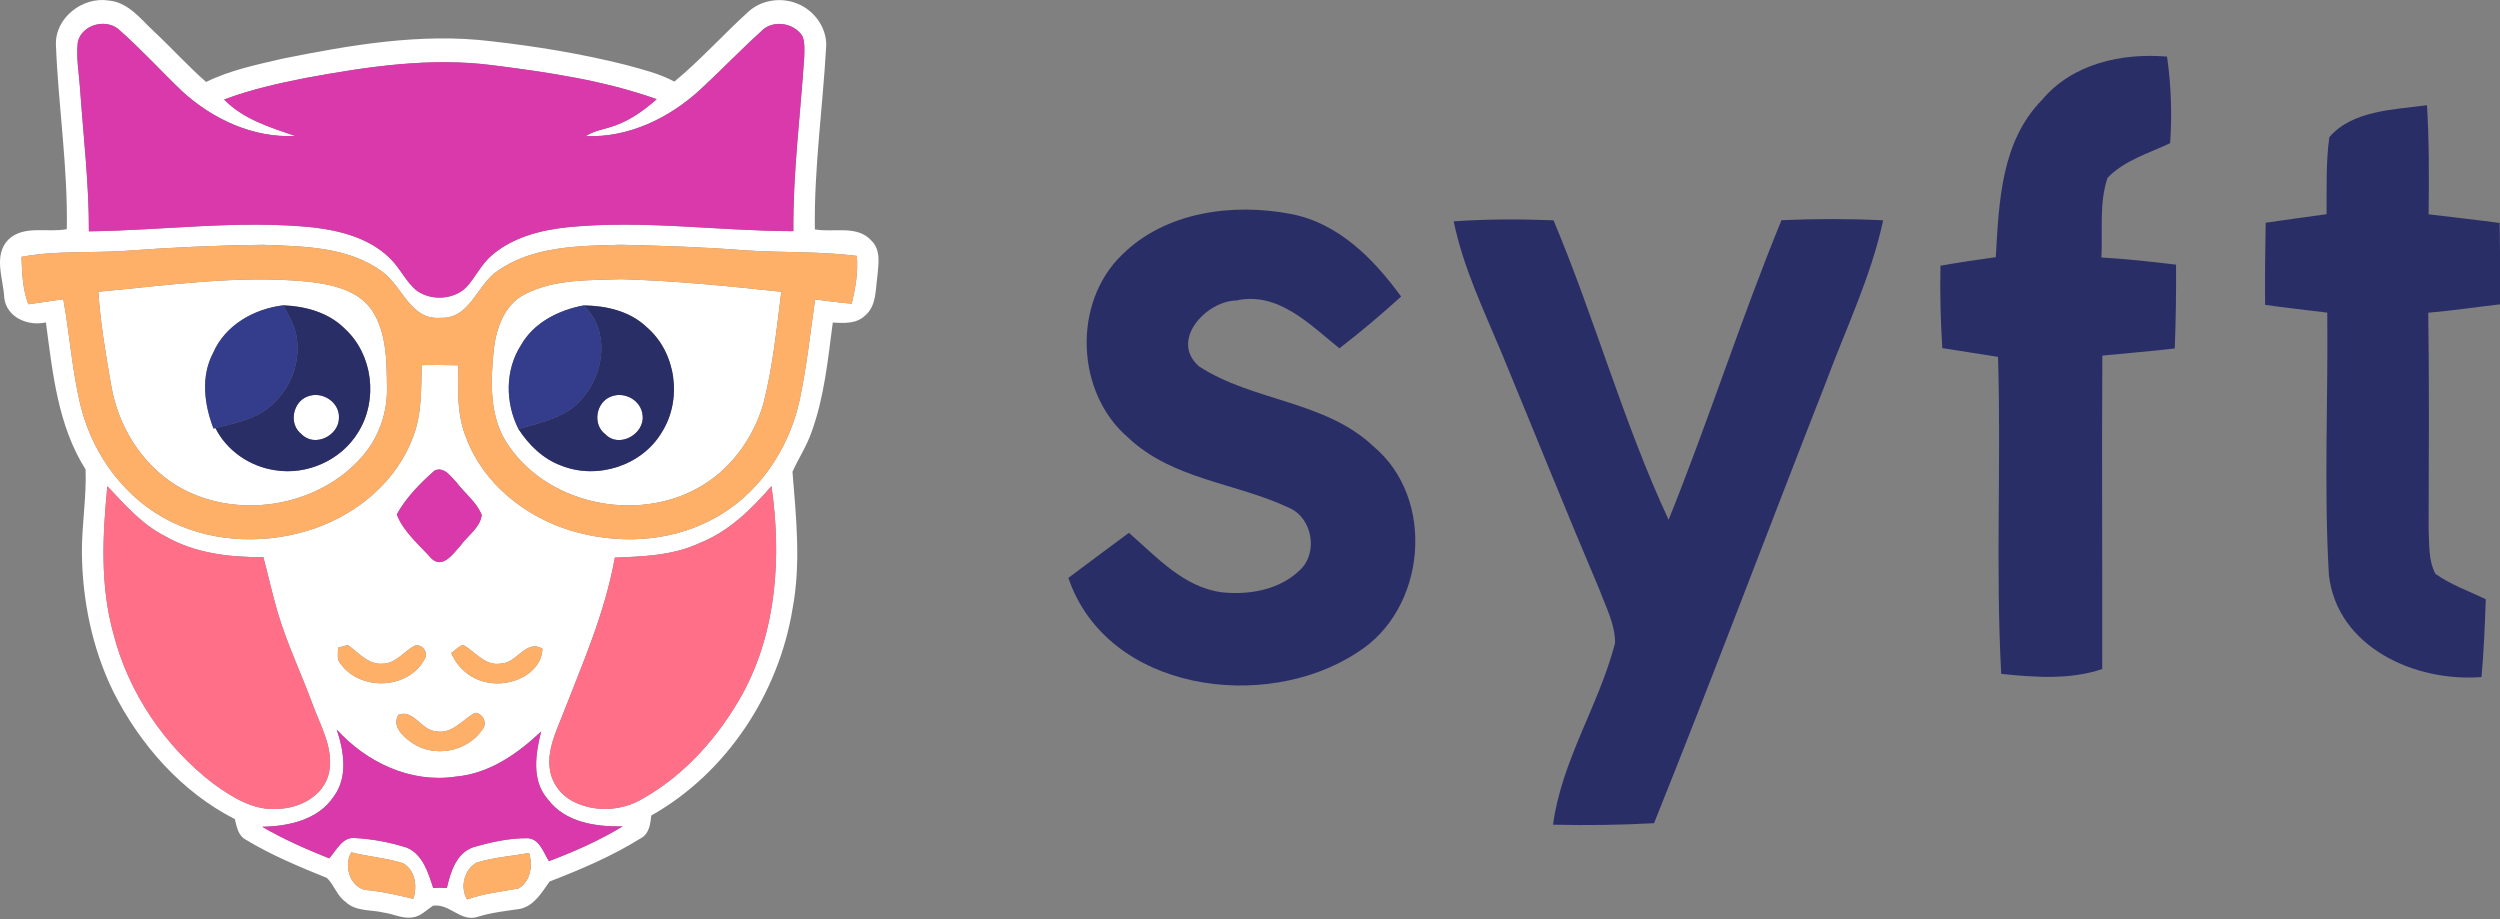 <svg xmlns="http://www.w3.org/2000/svg" xmlns:xlink="http://www.w3.org/1999/xlink" width="100%" height="100%" version="1.1" viewBox="0 0 650 239" xml:space="preserve" style="fill-rule:evenodd;clip-rule:evenodd;stroke-linejoin:round;stroke-miterlimit:2"><rect x="0" y="0" width="650" height="239" fill="#808080" stroke="none"/><g><path d="M155.96,278.91C158.6,275.76 162.84,274.84 166.78,275.16C167.14,277.64 167.22,280.14 167.05,282.65C165.19,283.54 163.09,284.13 161.63,285.66C160.89,287.86 161.22,290.25 161.1,292.55C163.26,292.67 165.41,292.91 167.56,293.17C167.58,295.58 167.54,298 167.45,300.42C165.36,300.67 163.27,300.83 161.18,301.04C161.13,310.08 161.19,319.12 161.17,328.17C158.34,329.12 155.34,328.88 152.43,328.59C151.93,319.45 152.44,310.29 152.15,301.15C150.54,300.89 148.94,300.64 147.33,300.39C147.18,298.01 147.12,295.64 147.17,293.26C148.76,292.98 150.36,292.74 151.96,292.52C152.23,287.79 152.41,282.51 155.96,278.91Z" transform="matrix(3.004,0,0,3.004,62.42,-811.868)" style="fill:#292e67;fill-rule:nonzero"/></g><g><path d="M180.83,282.13C182.84,279.8 186.42,279.76 189.28,279.37C189.47,282.51 189.46,285.66 189.42,288.81C191.47,289.07 193.52,289.28 195.57,289.56C195.6,291.91 195.63,294.25 195.62,296.6C193.54,296.84 191.47,297.15 189.39,297.33C189.48,303.56 189.44,309.79 189.42,316.02C189.49,317.33 189.38,318.73 190.01,319.93C191.34,320.88 192.91,321.42 194.37,322.13C194.29,324.37 194.2,326.62 194,328.86C188.3,329.32 181.5,326.31 180.79,320.02C180.35,312.47 180.73,304.89 180.65,297.32C178.85,297.1 177.06,296.9 175.27,296.65C175.25,294.28 175.27,291.91 175.32,289.54C177.07,289.28 178.83,289.05 180.59,288.8C180.61,286.57 180.52,284.33 180.83,282.13Z" transform="matrix(3.004,0,0,3.004,62.42,-811.868)" style="fill:#292e67;fill-rule:nonzero"/></g><g><path d="M76.33,292.32C80.09,288.58 85.92,287.82 90.94,288.78C95.06,289.56 98.12,292.67 100.49,295.93C98.77,297.49 96.99,298.99 95.15,300.41C92.59,298.36 89.85,295.47 86.22,296.27C83.59,296.32 80.43,299.76 83.01,301.98C87.67,305.01 93.92,304.94 98.1,308.9C103.55,313.45 102.66,323.05 96.67,326.75C88.73,331.96 75.04,330.13 71.69,320.28C73.44,318.97 75.18,317.67 76.93,316.38C79.33,318.46 81.66,321.1 85,321.53C87.34,321.77 89.96,321.32 91.71,319.62C93.35,318.13 92.82,315.08 90.78,314.21C86.21,312.05 80.69,311.77 76.87,308.14C72.33,304.28 72.02,296.47 76.33,292.32Z" transform="matrix(3.004,0,0,3.004,62.42,-811.868)" style="fill:#292e67;fill-rule:nonzero"/></g><g><path d="M105.04,289.42C107.91,289.22 110.8,289.22 113.68,289.33C117.27,297.86 119.73,306.85 123.64,315.25C127.1,306.68 129.9,297.87 133.41,289.32C136.34,289.19 139.28,289.19 142.21,289.33C141.17,294.18 139,298.66 137.28,303.29C132.29,316.02 127.48,328.82 122.38,341.51C119.47,341.67 116.56,341.71 113.64,341.64C114.38,336.07 117.62,331.29 119.01,325.91C119.01,324.28 118.21,322.8 117.66,321.31C114.77,314.51 112.02,307.66 109.2,300.84C107.64,297.1 105.86,293.41 105.04,289.42Z" transform="matrix(3.004,0,0,3.004,62.42,-811.868)" style="fill:#292e67;fill-rule:nonzero"/></g><g><path d="M34.07,38.95C33.77,31.92 41.01,26.32 47.75,27.39C52.86,27.82 56.07,32.18 59.53,35.41C64.14,39.71 68.36,44.41 73.11,48.57C79.32,45.51 86.18,44.1 92.89,42.53C110.64,38.97 128.85,35.79 146.98,37.95C158.79,39.29 170.55,41.19 182.09,44.09C186.43,45.27 190.86,46.34 194.87,48.47C201.72,42.81 207.65,36.14 214.23,30.19C217.59,27.22 222.64,26.49 226.76,28.18C231.11,29.85 234.35,34.23 234.35,38.93C233.49,54.92 231.16,70.86 231.39,86.9C236.26,87.79 242.41,85.66 246.12,89.85C248.62,92.29 247.92,96.01 247.64,99.12C247.13,102.62 247.43,106.87 244.4,109.35C242.15,111.49 238.91,111.29 236.05,111.12C234.79,120.67 233.86,130.42 230.55,139.54C229.3,143.18 227.15,146.42 225.57,149.91C226.52,161.72 227.8,173.72 225.6,185.47C222.01,207.57 208.46,228.25 188.86,239.29C188.62,241.46 188.34,244 186.19,245.17C178.73,249.83 170.6,253.29 162.42,256.45C160.4,259.28 158.44,262.74 154.76,263.57C151.04,264.1 147.29,264.52 143.69,265.64C139.31,267.07 136.45,262.09 132.07,262.75C130.4,263.88 128.9,265.51 126.8,265.78C124.21,266.2 121.81,264.87 119.3,264.53C115.95,263.72 111.98,264.31 109.31,261.69C107.11,260.13 106.4,257.3 104.52,255.52C97.31,252.61 90.09,249.6 83.42,245.57C81.44,244.52 81.06,242.2 80.59,240.23C66.71,233.16 55.9,220.83 48.96,207.04C43.5,195.85 40.95,183.38 40.82,170.97C40.78,163.74 42.04,156.54 41.78,149.32C34.54,137.88 33.22,124.17 31.46,111.08C26.85,112.16 21.17,109.79 20.63,104.63C20.39,99.7 17.73,93.72 21.65,89.6C25.69,85.66 31.87,87.82 36.89,86.84C37.21,70.82 34.68,54.93 34.07,38.95M39.77,38.09C39.28,42.15 40.06,46.23 40.34,50.28C41.2,62.65 42.68,74.99 42.64,87.4C62.09,87.17 81.58,84.39 101.02,86.39C108.08,87.22 115.5,89.18 120.75,94.25C123.54,96.84 125.01,100.58 128.04,102.94C131.85,105.52 137.57,105.17 140.85,101.87C143.22,99.21 144.73,95.84 147.51,93.53C152.92,88.94 160.06,87.09 166.98,86.35C186.57,84.37 206.2,87.32 225.8,87.36C225.67,72.2 227.64,57.13 228.63,42.02C228.67,40.24 228.82,38.37 228.16,36.67C225.95,33.12 220.34,32.28 217.42,35.42C212,40.33 206.93,45.62 201.56,50.59C193.53,57.96 182.93,63.11 171.83,62.64C174.24,61.09 177.14,60.8 179.76,59.78C183.7,58.32 187.13,55.8 190.26,53.05C176.55,48.16 162.03,46.05 147.64,44.22C131.46,42.12 115.18,44.56 99.27,47.48C92,48.9 84.74,50.52 77.79,53.14C82.8,58.27 89.71,60.36 96.29,62.61C85.41,63.16 74.87,58.29 66.96,51.06C61.49,45.84 56.39,40.21 50.72,35.2C47.39,31.9 40.94,33.52 39.77,38.09M52,92.48C43.05,93.08 33.97,92.37 25.12,94.04C25.23,98.2 25.42,102.43 26.89,106.37C29.93,105.97 32.95,105.46 35.99,105.06C37.69,114.47 38.29,124.08 40.64,133.37C43.89,145.88 52.34,157.21 64.06,162.92C75.65,168.57 89.52,168.8 101.6,164.55C112.77,160.6 122.75,152.18 126.91,140.89C129.23,134.94 129.03,128.46 129.16,122.19C132.32,122.13 135.49,122.14 138.65,122.24C138.57,128.59 138.3,135.17 140.77,141.16C145.21,152.98 155.99,161.54 167.85,165.18C179.78,168.81 193.26,168.31 204.41,162.45C216.36,156.38 224.56,144.36 227.4,131.42C229.25,122.74 230.2,113.9 231.45,105.12C234.62,105.51 237.79,105.96 240.98,106.21C241.95,102.15 242.65,97.98 242.31,93.79C232.74,92.58 223.07,92.98 213.47,92.36C202.67,91.5 191.83,91.15 181,90.9C170.06,91.18 158.11,91.19 148.79,97.77C143.46,101.38 141.72,110.27 134,109.89C126.26,110.53 124.2,101.76 119.02,97.98C110.17,91.38 98.55,91.31 88,90.91C75.99,91.03 63.98,91.6 52,92.48M132.53,149.59C128.79,152.89 125.1,156.62 122.69,161.02C124.41,165.53 128.5,168.87 131.69,172.46C134.61,175.27 137.38,171.19 139.21,169.16C141.06,166.55 144.39,164.49 144.77,161.14C143.45,157.82 140.4,155.56 138.28,152.76C136.79,151.22 135.04,148.48 132.53,149.59M47.44,153.67C46.19,166.41 45.53,179.54 49.02,192.01C52.96,207.46 62.41,221.31 75,231.01C79.95,234.59 85.63,238.18 92.03,237.54C97.72,237.36 103.95,233.94 105.11,227.96C106.29,221.69 102.82,215.94 100.76,210.27C97.81,202.27 94.1,194.55 91.69,186.36C90.3,181.65 89.28,176.85 87.99,172.11C79.18,172.19 70.11,171.11 62.36,166.62C56.38,163.58 51.96,158.46 47.44,153.67M201.44,168.45C194.55,171.69 186.86,171.94 179.39,172.24C176.81,186.67 170.87,200.1 165.59,213.67C163.94,217.83 161.93,222.14 162.43,226.74C162.74,230.46 165.13,233.85 168.43,235.57C174.11,238.56 181.3,238.15 186.76,234.83C197.79,228.57 206.49,218.65 212.6,207.64C221.53,191.22 222.72,171.85 220.11,153.65C214.88,159.69 209,165.46 201.44,168.45M107.39,195.65C107.49,197.07 106.97,198.71 108.09,199.85C113.24,206.99 125.61,206.54 129.88,198.71C131.11,196.95 129.24,194.45 127.2,195.19C124.46,196.73 122.36,199.84 118.93,199.83C115.24,200.09 112.7,196.92 109.97,194.96C109.32,195.14 108.04,195.48 107.39,195.65M136.86,197.05C138.53,201 142.08,203.99 146.34,204.7C152.19,205.91 160.24,202.65 160.56,195.93C156.29,193.35 153.92,199.69 149.8,199.78C145.69,200.53 143.12,196.72 139.94,194.93C138.73,195.32 137.86,196.32 136.86,197.05M123.09,213.13C121.37,216.16 124.37,218.78 126.62,220.37C132.37,224.35 141.05,222.76 144.93,216.94C146.36,215.41 145.12,212.71 143.09,212.59C139.79,214.28 137.16,218.15 133.01,217.41C129.14,217.3 126.99,211.48 123.09,213.13M107.08,216.94C108.93,222.53 110.07,229.21 106.33,234.31C102.3,240.44 94.56,242.1 87.7,242.22C93.25,245.47 99.16,248.04 105.12,250.43C107.02,248.33 108.56,244.73 111.94,245.15C116.48,245.42 121.02,246.26 125.34,247.66C129.5,249.47 130.88,254.19 132.16,258.14C133.34,258.05 134.52,258.05 135.71,258.14C136.65,254.05 138.11,249.15 142.48,247.57C147.13,246.21 151.97,245.12 156.84,245.19C159.9,245.49 160.82,248.95 162.26,251.15C168.86,248.67 175.34,245.79 181.39,242.13C174.37,242.23 166.45,241.1 161.95,235.06C157.64,230.15 158.79,223.25 160.21,217.46C154.06,223.28 146.71,228.41 138.02,229.18C126.34,230.94 114.82,225.49 107.08,216.94M110.88,248.86C108.6,252.52 110.85,258.81 115.59,258.73C119.44,259.17 123.21,260.06 126.98,260.95C128.09,257.73 127.49,253.5 124.32,251.7C119.95,250.3 115.31,250.02 110.88,248.86M143.47,251.53C140.2,253.33 139.08,257.91 140.96,261.11C145.27,259.55 149.85,259.11 154.32,258.26C157.47,256.49 158.12,252.28 157.07,249.05C152.53,249.83 147.89,250.18 143.47,251.53Z" transform="matrix(1,0,0,1,-19.526,-27.258)" style="fill:#fff;fill-rule:nonzero"/></g><g><path d="M45.1,103.11C63.2,101.46 81.41,98.72 99.61,100.48C105.62,101.19 112.46,102.56 116.18,107.83C120.1,113.74 120.05,121.19 120.14,128.02C120.27,134.49 118.06,140.93 113.81,145.82C102.24,159.3 80.63,162.67 65.44,153.51C56.31,147.91 50.26,138.06 48.46,127.59C47.04,119.48 45.64,111.34 45.1,103.11M74.96,118.97C71.68,125.16 72.63,132.4 75.04,138.69L75.55,138.56C78.48,144.45 84.51,148.55 90.97,149.5C99.33,150.9 108.26,146.91 112.65,139.64C117.88,131.32 116.51,119.46 109.22,112.77C105.02,108.53 99,106.88 93.18,106.64C85.6,107.54 78.1,111.76 74.96,118.97Z" transform="matrix(1,0,0,1,-19.526,-27.258)" style="fill:#fff;fill-rule:nonzero"/></g><g><path d="M155.8,103.85C163.51,99.79 172.54,100.14 181,99.85C194.92,100.24 208.81,101.64 222.66,103.12C221.45,112.83 220.44,122.62 218.04,132.13C215.61,140.51 210.35,148.22 202.95,152.96C186.89,163.42 162.75,159.11 151.81,143.21C146.64,135.91 147.06,126.49 147.92,118.01C148.58,112.57 150.65,106.57 155.8,103.85M154.99,116.99C150.8,123.51 150.89,132 154.33,138.81C157.04,142.98 160.76,146.62 165.51,148.34C174.85,152.05 186.48,148.32 191.62,139.61C196.98,131.1 195.35,118.9 187.67,112.32C183.3,108.14 177.13,106.73 171.25,106.67C164.79,107.89 158.33,111.09 154.99,116.99Z" transform="matrix(1,0,0,1,-19.526,-27.258)" style="fill:#fff;fill-rule:nonzero"/></g><g><path d="M99.42,130.37C103.21,128.79 107.92,131.8 107.65,135.99C107.59,140.61 101.26,143.65 97.92,140.14C94.56,137.61 95.58,131.84 99.42,130.37Z" transform="matrix(1,0,0,1,-19.526,-27.258)" style="fill:#fff;fill-rule:nonzero"/></g><g><path d="M178.41,130.35C181.97,128.96 186.24,131.36 186.6,135.22C187.22,140.11 180.48,143.91 176.91,140.16C173.49,137.62 174.48,131.8 178.41,130.35Z" transform="matrix(1,0,0,1,-19.526,-27.258)" style="fill:#fff;fill-rule:nonzero"/></g><g><path d="M39.77,38.09C40.94,33.52 47.39,31.9 50.72,35.2C56.39,40.21 61.49,45.84 66.96,51.06C74.87,58.29 85.41,63.16 96.29,62.61C89.71,60.36 82.8,58.27 77.79,53.14C84.74,50.52 92,48.9 99.27,47.48C115.18,44.56 131.46,42.12 147.64,44.22C162.03,46.05 176.55,48.16 190.26,53.05C187.13,55.8 183.7,58.32 179.76,59.78C177.14,60.8 174.24,61.09 171.83,62.64C182.93,63.11 193.53,57.96 201.56,50.59C206.93,45.62 212,40.33 217.42,35.42C220.34,32.28 225.95,33.12 228.16,36.67C228.82,38.37 228.67,40.24 228.63,42.02C227.64,57.13 225.67,72.2 225.8,87.36C206.2,87.32 186.57,84.37 166.98,86.35C160.06,87.09 152.92,88.94 147.51,93.53C144.73,95.84 143.22,99.21 140.85,101.87C137.57,105.17 131.85,105.52 128.04,102.94C125.01,100.58 123.54,96.84 120.75,94.25C115.5,89.18 108.08,87.22 101.02,86.39C81.58,84.39 62.09,87.17 42.64,87.4C42.68,74.99 41.2,62.65 40.34,50.28C40.06,46.23 39.28,42.15 39.77,38.09Z" transform="matrix(1,0,0,1,-19.526,-27.258)" style="fill:#d939ab;fill-rule:nonzero"/></g><g><path d="M132.53,149.59C135.04,148.48 136.79,151.22 138.28,152.76C140.4,155.56 143.45,157.82 144.77,161.14C144.39,164.49 141.06,166.55 139.21,169.16C137.38,171.19 134.61,175.27 131.69,172.46C128.5,168.87 124.41,165.53 122.69,161.02C125.1,156.62 128.79,152.89 132.53,149.59Z" transform="matrix(1,0,0,1,-19.526,-27.258)" style="fill:#d939ab;fill-rule:nonzero"/></g><g><path d="M107.08,216.94C114.82,225.49 126.34,230.94 138.02,229.18C146.71,228.41 154.06,223.28 160.21,217.46C158.79,223.25 157.64,230.15 161.95,235.06C166.45,241.1 174.37,242.23 181.39,242.13C175.34,245.79 168.86,248.67 162.26,251.15C160.82,248.95 159.9,245.49 156.84,245.19C151.97,245.12 147.13,246.21 142.48,247.57C138.11,249.15 136.65,254.05 135.71,258.14C134.52,258.05 133.34,258.05 132.16,258.14C130.88,254.19 129.5,249.47 125.34,247.66C121.02,246.26 116.48,245.42 111.94,245.15C108.56,244.73 107.02,248.33 105.12,250.43C99.16,248.04 93.25,245.47 87.7,242.22C94.56,242.1 102.3,240.44 106.33,234.31C110.07,229.21 108.93,222.53 107.08,216.94Z" transform="matrix(1,0,0,1,-19.526,-27.258)" style="fill:#d939ab;fill-rule:nonzero"/></g><g><path d="M52,92.48C63.98,91.6 75.99,91.03 88,90.91C98.55,91.31 110.17,91.38 119.02,97.98C124.2,101.76 126.26,110.53 134,109.89C141.72,110.27 143.46,101.38 148.79,97.77C158.11,91.19 170.06,91.18 181,90.9C191.83,91.15 202.67,91.5 213.47,92.36C223.07,92.98 232.74,92.58 242.31,93.79C242.65,97.98 241.95,102.15 240.98,106.21C237.79,105.96 234.62,105.51 231.45,105.12C230.2,113.9 229.25,122.74 227.4,131.42C224.56,144.36 216.36,156.38 204.41,162.45C193.26,168.31 179.78,168.81 167.85,165.18C155.99,161.54 145.21,152.98 140.77,141.16C138.3,135.17 138.57,128.59 138.65,122.24C135.49,122.14 132.32,122.13 129.16,122.19C129.03,128.46 129.23,134.94 126.91,140.89C122.75,152.18 112.77,160.6 101.6,164.55C89.52,168.8 75.65,168.57 64.06,162.92C52.34,157.21 43.89,145.88 40.64,133.37C38.29,124.08 37.69,114.47 35.99,105.06C32.95,105.46 29.93,105.97 26.89,106.37C25.42,102.43 25.23,98.2 25.12,94.04C33.97,92.37 43.05,93.08 52,92.48M45.1,103.11C45.64,111.34 47.04,119.48 48.46,127.59C50.26,138.06 56.31,147.91 65.44,153.51C80.63,162.67 102.24,159.3 113.81,145.82C118.06,140.93 120.27,134.49 120.14,128.02C120.05,121.19 120.1,113.74 116.18,107.83C112.46,102.56 105.62,101.19 99.61,100.48C81.41,98.72 63.2,101.46 45.1,103.11M155.8,103.85C150.65,106.57 148.58,112.57 147.92,118.01C147.06,126.49 146.64,135.91 151.81,143.21C162.75,159.11 186.89,163.42 202.95,152.96C210.35,148.22 215.61,140.51 218.04,132.13C220.44,122.62 221.45,112.83 222.66,103.12C208.81,101.64 194.92,100.24 181,99.85C172.54,100.14 163.51,99.79 155.8,103.85Z" transform="matrix(1,0,0,1,-19.526,-27.258)" style="fill:#ffb068;fill-rule:nonzero"/></g><g><path d="M107.39,195.65C108.04,195.48 109.32,195.14 109.97,194.96C112.7,196.92 115.24,200.09 118.93,199.83C122.36,199.84 124.46,196.73 127.2,195.19C129.24,194.45 131.11,196.95 129.88,198.71C125.61,206.54 113.24,206.99 108.09,199.85C106.97,198.71 107.49,197.07 107.39,195.65Z" transform="matrix(1,0,0,1,-19.526,-27.258)" style="fill:#ffb068;fill-rule:nonzero"/></g><g><path d="M136.86,197.05C137.86,196.32 138.73,195.32 139.94,194.93C143.12,196.72 145.69,200.53 149.8,199.78C153.92,199.69 156.29,193.35 160.56,195.93C160.24,202.65 152.19,205.91 146.34,204.7C142.08,203.99 138.53,201 136.86,197.05Z" transform="matrix(1,0,0,1,-19.526,-27.258)" style="fill:#ffb068;fill-rule:nonzero"/></g><g><path d="M123.09,213.13C126.99,211.48 129.14,217.3 133.01,217.41C137.16,218.15 139.79,214.28 143.09,212.59C145.12,212.71 146.36,215.41 144.93,216.94C141.05,222.76 132.37,224.35 126.62,220.37C124.37,218.78 121.37,216.16 123.09,213.13Z" transform="matrix(1,0,0,1,-19.526,-27.258)" style="fill:#ffb068;fill-rule:nonzero"/></g><g><path d="M110.88,248.86C115.31,250.02 119.95,250.3 124.32,251.7C127.49,253.5 128.09,257.73 126.98,260.95C123.21,260.06 119.44,259.17 115.59,258.73C110.85,258.81 108.6,252.52 110.88,248.86Z" transform="matrix(1,0,0,1,-19.526,-27.258)" style="fill:#ffb068;fill-rule:nonzero"/></g><g><path d="M143.47,251.53C147.89,250.18 152.53,249.83 157.07,249.05C158.12,252.28 157.47,256.49 154.32,258.26C149.85,259.11 145.27,259.55 140.96,261.11C139.08,257.91 140.2,253.33 143.47,251.53Z" transform="matrix(1,0,0,1,-19.526,-27.258)" style="fill:#ffb068;fill-rule:nonzero"/></g><g><path d="M74.96,118.97C78.1,111.76 85.6,107.54 93.18,106.64C94.82,109.6 96.61,112.67 96.8,116.14C97.56,123.85 93.21,131.74 86.31,135.22C82.91,136.86 79.19,137.64 75.55,138.56L75.04,138.69C72.63,132.4 71.68,125.16 74.96,118.97Z" transform="matrix(1,0,0,1,-19.526,-27.258)" style="fill:#343c8c;fill-rule:nonzero"/></g><g><path d="M154.99,116.99C158.33,111.09 164.79,107.89 171.25,106.67C179.25,114.05 176.1,127.93 167.74,133.75C163.76,136.52 158.88,137.41 154.33,138.81C150.89,132 150.8,123.51 154.99,116.99Z" transform="matrix(1,0,0,1,-19.526,-27.258)" style="fill:#343c8c;fill-rule:nonzero"/></g><g><path d="M93.18,106.64C99,106.88 105.02,108.53 109.22,112.77C116.51,119.46 117.88,131.32 112.65,139.64C108.26,146.91 99.33,150.9 90.97,149.5C84.51,148.55 78.48,144.45 75.55,138.56C79.19,137.64 82.91,136.86 86.31,135.22C93.21,131.74 97.56,123.85 96.8,116.14C96.61,112.67 94.82,109.6 93.18,106.64M99.42,130.37C95.58,131.84 94.56,137.61 97.92,140.14C101.26,143.65 107.59,140.61 107.65,135.99C107.92,131.8 103.21,128.79 99.42,130.37Z" transform="matrix(1,0,0,1,-19.526,-27.258)" style="fill:#292e67;fill-rule:nonzero"/></g><g><path d="M171.25,106.67C177.13,106.73 183.3,108.14 187.67,112.32C195.35,118.9 196.98,131.1 191.62,139.61C186.48,148.32 174.85,152.05 165.51,148.34C160.76,146.62 157.04,142.98 154.33,138.81C158.88,137.41 163.76,136.52 167.74,133.75C176.1,127.93 179.25,114.05 171.25,106.67M178.41,130.35C174.48,131.8 173.49,137.62 176.91,140.16C180.48,143.91 187.22,140.11 186.6,135.22C186.24,131.36 181.97,128.96 178.41,130.35Z" transform="matrix(1,0,0,1,-19.526,-27.258)" style="fill:#292e67;fill-rule:nonzero"/></g><g><path d="M47.44,153.67C51.96,158.46 56.38,163.58 62.36,166.62C70.11,171.11 79.18,172.19 87.99,172.11C89.28,176.85 90.3,181.65 91.69,186.36C94.1,194.55 97.81,202.27 100.76,210.27C102.82,215.94 106.29,221.69 105.11,227.96C103.95,233.94 97.72,237.36 92.03,237.54C85.63,238.18 79.95,234.59 75,231.01C62.41,221.31 52.96,207.46 49.02,192.01C45.53,179.54 46.19,166.41 47.44,153.67Z" transform="matrix(1,0,0,1,-19.526,-27.258)" style="fill:#ff6f87;fill-rule:nonzero"/></g><g><path d="M201.44,168.45C209,165.46 214.88,159.69 220.11,153.65C222.72,171.85 221.53,191.22 212.6,207.64C206.49,218.65 197.79,228.57 186.76,234.83C181.3,238.15 174.11,238.56 168.43,235.57C165.13,233.85 162.74,230.46 162.43,226.74C161.93,222.14 163.94,217.83 165.59,213.67C170.87,200.1 176.81,186.67 179.39,172.24C186.86,171.94 194.55,171.69 201.44,168.45Z" transform="matrix(1,0,0,1,-19.526,-27.258)" style="fill:#ff6f87;fill-rule:nonzero"/></g></svg>